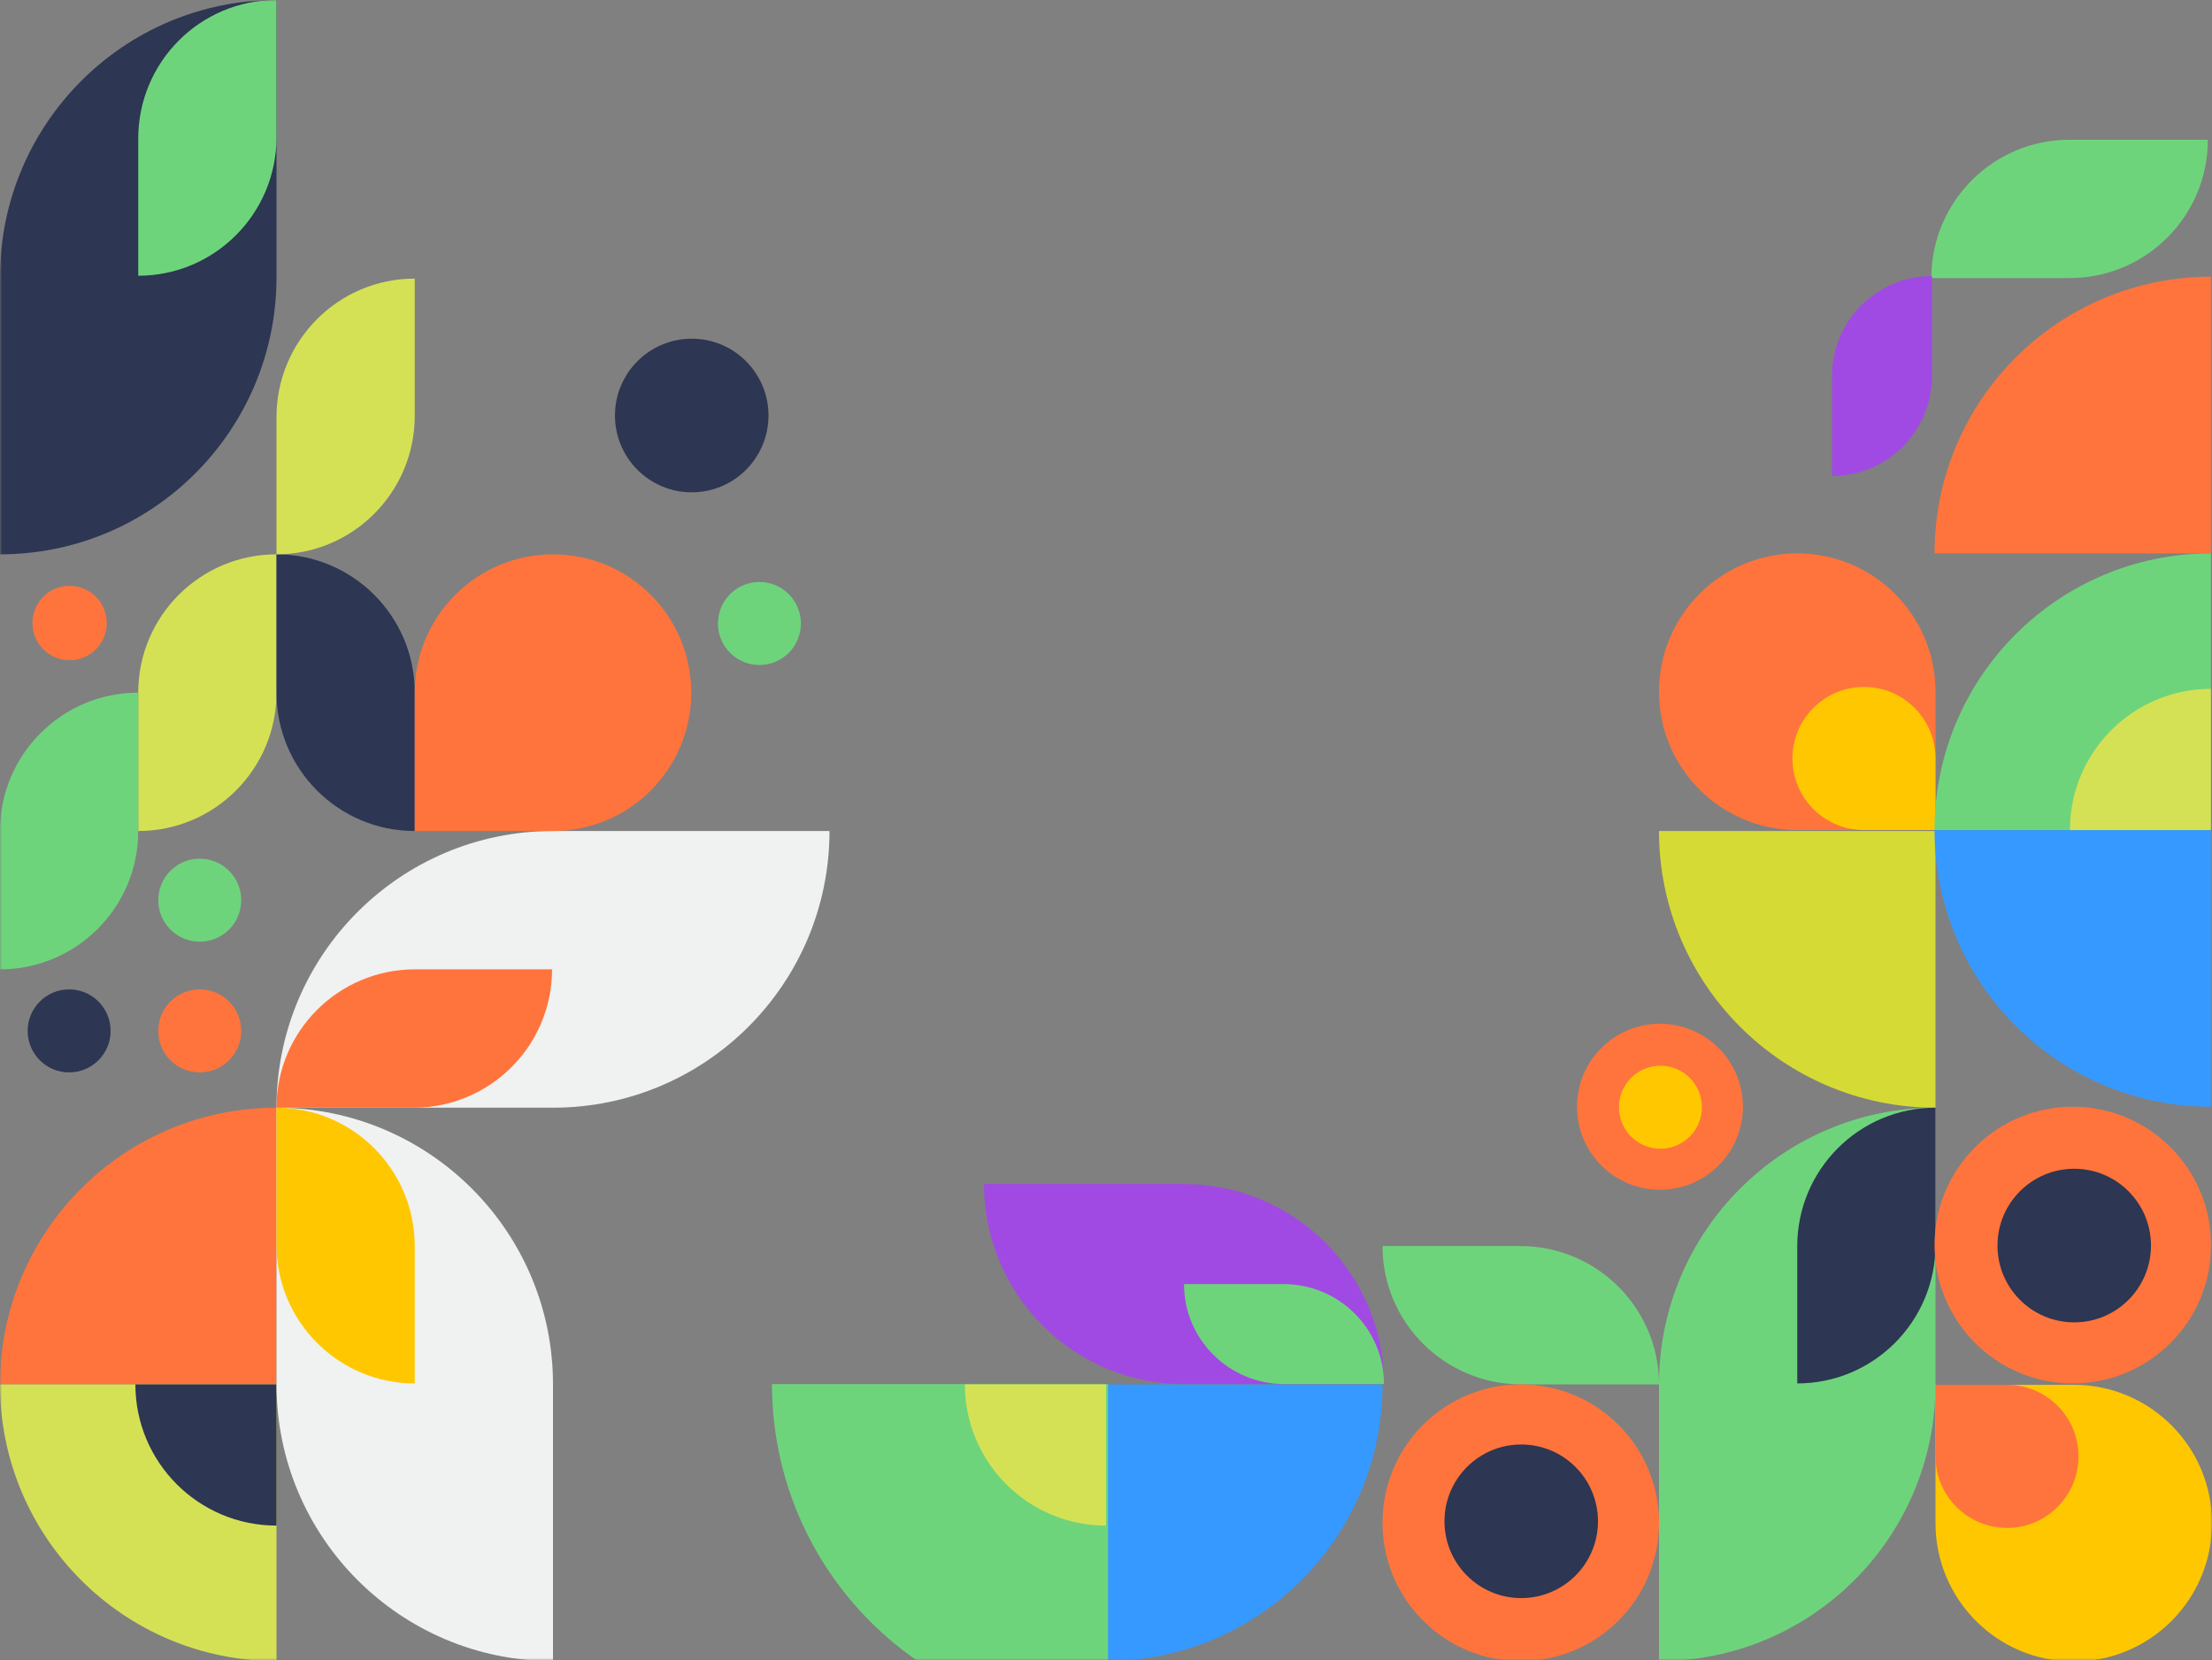 <svg width="553" height="415" viewBox="0 0 553 415" fill="none" xmlns="http://www.w3.org/2000/svg">
<rect x="0" y="0" width="553" height="415" fill="#808080" stroke="none"/>
<mask id="mask0_20_2193" style="mask-type:alpha" maskUnits="userSpaceOnUse" x="0" y="0" width="553" height="415">
<rect width="553" height="415" fill="white"/>
</mask>
<g mask="url(#mask0_20_2193)">
<path d="M345.625 346.072C345.625 384.271 314.676 415.239 276.5 415.239V346.072H345.625Z" fill="#3699FF"/>
<path d="M0 346.072C5.00627e-06 307.873 30.948 276.905 69.125 276.905V346.072H0Z" fill="#FF743C"/>
<path d="M483.875 276.905C445.699 276.905 414.75 245.938 414.75 207.739H483.875V276.905Z" fill="#D6DA34"/>
<path d="M69.125 415.239C30.948 415.239 -7.8885e-06 384.271 0 346.072H69.125V415.239Z" fill="#D5E155"/>
<path d="M69.125 381.371C49.642 381.371 33.847 365.567 33.847 346.072H69.125V381.371Z" fill="#2D3652"/>
<path d="M277 430C230.608 430 193 392.392 193 346H277V430Z" fill="#6ED47C"/>
<path d="M276.5 381.371C257.016 381.371 241.222 365.567 241.222 346.072H276.5V381.371Z" fill="#D5E155"/>
<path d="M69.125 138.572V173.155C69.125 192.255 53.651 207.739 34.562 207.739V173.155C34.562 154.056 50.037 138.572 69.125 138.572Z" fill="#D5E155"/>
<path d="M103.688 207.739V173.155C103.688 154.056 88.213 138.572 69.125 138.572V173.155C69.125 192.255 84.599 207.739 103.688 207.739Z" fill="#2D3652"/>
<path d="M34.562 173.155V207.739C34.562 226.838 19.088 242.322 0 242.322L1.51078e-06 207.739C2.34515e-06 188.639 15.474 173.155 34.562 173.155Z" fill="#6ED47C"/>
<path d="M551.963 34.929H517.401C498.312 34.929 482.838 50.413 482.838 69.513H517.401C536.489 69.513 551.963 54.029 551.963 34.929Z" fill="#6ED47C"/>
<path d="M2.68918e-06 138.572L0 69.286C-1.48519e-06 31.021 30.948 0 69.125 0V69.286C69.125 107.551 38.177 138.572 2.68918e-06 138.572Z" fill="#2D3652"/>
<path d="M34.562 68.928V34.638C34.562 15.508 50.037 0 69.125 0V34.29C69.125 53.421 53.651 68.928 34.562 68.928Z" fill="#6ED47C"/>
<path d="M138.25 415.239V346.072C138.25 307.873 107.301 276.905 69.125 276.905V346.072C69.125 384.271 100.074 415.239 138.25 415.239Z" fill="#F0F1F1"/>
<path d="M103.688 345.833V311.543C103.688 292.413 88.213 276.905 69.125 276.905L69.125 311.195C69.125 330.326 84.599 345.833 103.688 345.833Z" fill="#FFC700"/>
<path d="M103.688 69.644V103.933C103.688 123.063 88.213 138.572 69.125 138.572V104.282C69.125 85.151 84.599 69.644 103.688 69.644Z" fill="#D5E155"/>
<path d="M207.375 207.739H138.25C100.074 207.739 69.125 238.706 69.125 276.905H138.25C176.426 276.905 207.375 245.938 207.375 207.739Z" fill="#F0F1F1"/>
<path d="M138.012 242.322H103.742C84.624 242.322 69.125 257.806 69.125 276.905H103.394C122.513 276.905 138.012 261.422 138.012 242.322Z" fill="#FF743C"/>
<path d="M345.625 311.489H380.013C399.197 311.489 414.75 326.972 414.75 346.072H380.362C361.177 346.072 345.625 330.588 345.625 311.489Z" fill="#6ED47C"/>
<path d="M414.75 415.239V346.072C414.75 307.873 445.699 276.905 483.875 276.905V346.072C483.875 384.271 452.926 415.239 414.75 415.239Z" fill="#6ED47C"/>
<path d="M449.312 345.833V311.543C449.312 292.413 464.787 276.905 483.875 276.905V311.195C483.875 330.325 468.401 345.833 449.312 345.833Z" fill="#2D3652"/>
<path d="M394.251 276.667C394.251 265.207 403.535 255.917 414.988 255.917C426.442 255.917 435.726 265.207 435.726 276.667C435.726 288.127 426.442 297.417 414.988 297.417C403.535 297.417 394.251 288.127 394.251 276.667Z" fill="#FF743C"/>
<path d="M404.739 276.786C404.739 271.056 409.381 266.411 415.108 266.411C420.834 266.411 425.476 271.056 425.476 276.786C425.476 282.516 420.834 287.161 415.108 287.161C409.381 287.161 404.739 282.516 404.739 276.786Z" fill="#FFC700"/>
<path d="M179.487 155.864C179.487 150.134 184.129 145.489 189.856 145.489C195.582 145.489 200.224 150.134 200.224 155.864C200.224 161.594 195.582 166.239 189.856 166.239C184.129 166.239 179.487 161.594 179.487 155.864Z" fill="#6ED47C"/>
<path d="M60.306 257.706C60.306 263.435 55.663 268.081 49.937 268.081C44.21 268.081 39.568 263.435 39.568 257.706C39.568 251.976 44.21 247.331 49.937 247.331C55.663 247.331 60.306 251.976 60.306 257.706Z" fill="#FF743C"/>
<path d="M27.65 257.706C27.65 263.435 23.008 268.081 17.281 268.081C11.555 268.081 6.913 263.435 6.913 257.706C6.913 251.976 11.555 247.331 17.281 247.331C23.008 247.331 27.65 251.976 27.65 257.706Z" fill="#2D3652"/>
<path d="M60.306 225.03C60.306 230.76 55.663 235.405 49.937 235.405C44.21 235.405 39.568 230.76 39.568 225.03C39.568 219.301 44.21 214.655 49.937 214.655C55.663 214.655 60.306 219.301 60.306 225.03Z" fill="#6ED47C"/>
<path d="M8.104 155.744C8.104 150.607 12.266 146.443 17.4 146.443C22.534 146.443 26.697 150.607 26.697 155.744C26.697 160.882 22.534 165.046 17.4 165.046C12.266 165.046 8.104 160.882 8.104 155.744Z" fill="#FF743C"/>
<path d="M483.875 172.917C483.875 153.817 468.401 138.333 449.312 138.333C430.224 138.333 414.75 153.817 414.75 172.917C414.75 192.016 430.224 207.5 449.312 207.5H483.875V172.917Z" fill="#FF743C"/>
<path d="M483 69V94C483 107.807 471.807 119 458 119V94C458 80.193 469.193 69 483 69Z" fill="#A04AE3"/>
<path d="M483.875 189.612C483.875 179.733 475.871 171.724 465.998 171.724C456.125 171.724 448.121 179.733 448.121 189.612C448.121 199.491 456.125 207.5 465.998 207.5H483.875V189.612Z" fill="#FFC700"/>
<path d="M153.743 103.869C153.743 93.266 162.334 84.669 172.932 84.669C183.529 84.669 192.12 93.266 192.12 103.869C192.12 114.473 183.529 123.069 172.932 123.069C162.334 123.069 153.743 114.473 153.743 103.869Z" fill="#2D3652"/>
<path d="M345.625 380.655C345.625 361.556 361.099 346.072 380.188 346.072C399.276 346.072 414.75 361.556 414.75 380.655C414.75 399.755 399.276 415.239 380.188 415.239C361.099 415.239 345.625 399.755 345.625 380.655Z" fill="#FF743C"/>
<path d="M361.119 380.298C361.119 369.694 369.71 361.098 380.307 361.098C390.904 361.098 399.495 369.694 399.495 380.298C399.495 390.901 390.904 399.497 380.307 399.497C369.71 399.497 361.119 390.901 361.119 380.298Z" fill="#2D3652"/>
<path d="M138.25 207.739C157.338 207.739 172.812 192.255 172.812 173.155C172.812 154.056 157.338 138.572 138.25 138.572C119.162 138.572 103.688 154.056 103.688 173.155V207.739H138.25Z" fill="#FF743C"/>
<path d="M483.637 138.333C483.637 100.134 514.585 69.167 552.762 69.167V138.333H483.637Z" fill="#FF743C"/>
<path d="M552.762 276.667C514.585 276.667 483.637 245.699 483.637 207.5H552.762V276.667Z" fill="#3699FF"/>
<path d="M483.637 207.5C483.637 169.3 514.585 138.333 552.762 138.333V207.5H483.637Z" fill="#6ED47C"/>
<path d="M517.484 207.5C517.484 188.004 533.278 172.201 552.762 172.201V207.5H517.484Z" fill="#D5E155"/>
<path d="M483.875 380.762C483.875 399.862 499.349 415.346 518.438 415.346C537.526 415.346 553 399.862 553 380.762C553 361.663 537.526 346.179 518.438 346.179H483.875V380.762Z" fill="#FFC700"/>
<path d="M483.875 364.067C483.875 373.946 491.879 381.955 501.752 381.955C511.625 381.955 519.629 373.946 519.629 364.067C519.629 354.188 511.625 346.179 501.752 346.179H483.875V364.067Z" fill="#FF743C"/>
<path d="M518.199 276.667C537.287 276.667 552.762 292.15 552.762 311.25C552.762 330.35 537.287 345.833 518.199 345.833C499.111 345.833 483.637 330.35 483.637 311.25C483.637 292.15 499.111 276.667 518.199 276.667Z" fill="#FF743C"/>
<path d="M518.557 292.169C529.154 292.169 537.745 300.766 537.745 311.369C537.745 321.973 529.154 330.569 518.557 330.569C507.96 330.569 499.369 321.973 499.369 311.369C499.369 300.766 507.96 292.169 518.557 292.169Z" fill="#2D3652"/>
<path d="M246 296H296C323.614 296 346 318.386 346 346H296C268.386 346 246 323.614 246 296Z" fill="#A04AE3"/>
<path d="M296 321H320.874C334.75 321 346 332.193 346 346H321.126C307.249 346 296 334.807 296 321Z" fill="#6ED47C"/>
</g>
</svg>
